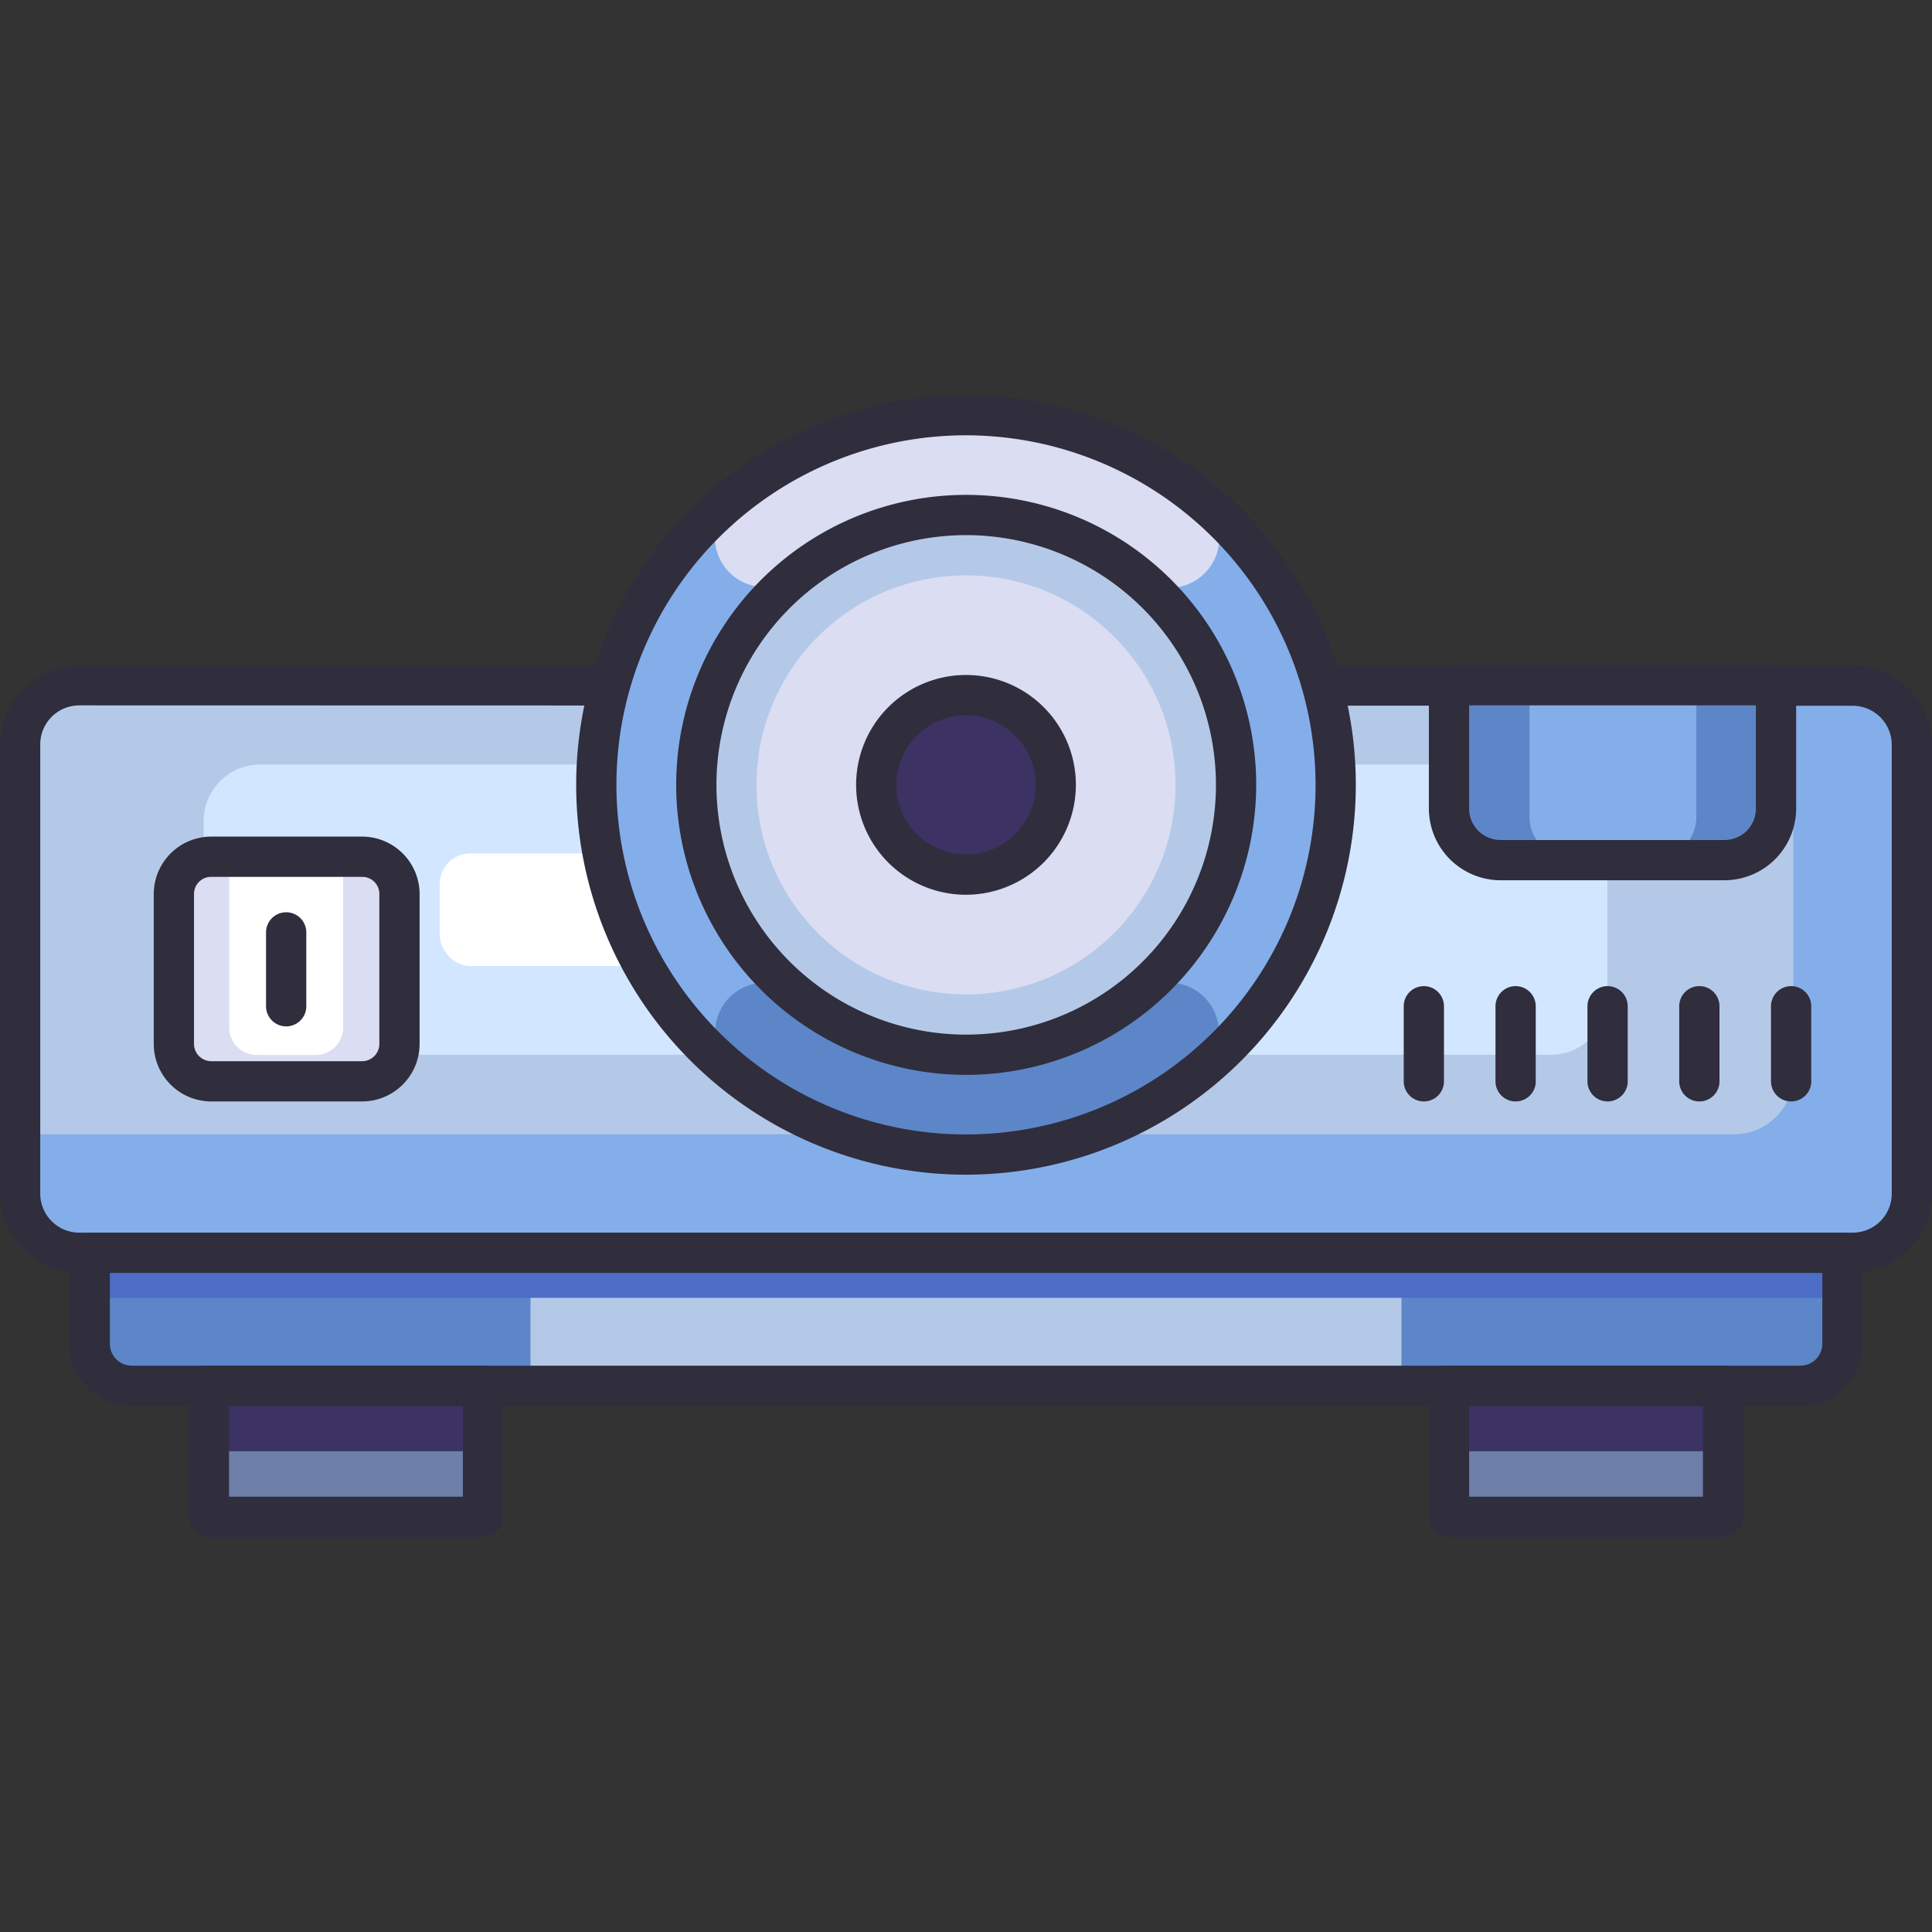 <svg xmlns="http://www.w3.org/2000/svg" viewBox="0 0 96 96"><rect x="0" y="0" width="96" height="96" fill="#333333" stroke="none"/><defs><style>.cls-1{fill:#84aeea;}.cls-2{fill:#b4c9e8;}.cls-3{fill:#d2e7ff;}.cls-4{fill:#302d3d;}.cls-5{fill:#fff;}.cls-6{fill:#5c86c7;}.cls-7{fill:#4d6dc7;}.cls-8{fill:#dbddf3;}.cls-9{fill:#3c3264;}.cls-10{fill:#6d7ea8;}</style></defs><title>Projector</title><g id="Projector"><path class="cls-1" d="M95,37V59.31a2.94,2.94,0,0,1-2.94,2.94H3.94A2.94,2.94,0,0,1,1,59.31V37a2.94,2.94,0,0,1,2.94-2.93H92.06A2.94,2.94,0,0,1,95,37Z"/><path class="cls-2" d="M89.11,34.05V53.42a2.94,2.94,0,0,1-2.94,2.94H1V37a2.94,2.94,0,0,1,2.94-2.93Z"/><rect class="cls-3" x="10.12" y="37.99" width="69.75" height="14.42" rx="2.81"/><path class="cls-4" d="M92.06,63.25H3.94A4,4,0,0,1,0,59.31V37a3.94,3.94,0,0,1,3.94-3.93H92.06A3.94,3.94,0,0,1,96,37V59.31A4,4,0,0,1,92.06,63.25ZM3.94,35.05A1.94,1.94,0,0,0,2,37V59.31a1.94,1.94,0,0,0,1.94,1.94H92.06A1.94,1.94,0,0,0,94,59.31V37a1.94,1.94,0,0,0-1.94-1.93Z"/><rect class="cls-5" x="21.85" y="42.41" width="37.37" height="5.59" rx="1.51"/><path class="cls-6" d="M4.45,62.25h87.1a0,0,0,0,1,0,0v4.53a2.08,2.08,0,0,1-2.08,2.08H6.53a2.08,2.08,0,0,1-2.08-2.08V62.25A0,0,0,0,1,4.45,62.25Z"/><rect class="cls-7" x="4.45" y="62.25" width="87.1" height="2.24"/><rect class="cls-2" x="26.36" y="64.49" width="43.28" height="4.37"/><circle class="cls-1" cx="48" cy="39" r="18.37"/><circle class="cls-2" cx="48" cy="39" r="13.41"/><circle class="cls-8" cx="48" cy="39" r="10.41"/><path class="cls-6" d="M56.48,49.37a13.33,13.33,0,0,1-17,0A2.42,2.42,0,0,0,38,48.83a2.47,2.47,0,0,0-1.6,4.35,18.28,18.28,0,0,0,23.3,0,2.47,2.47,0,0,0-1.6-4.35A2.43,2.43,0,0,0,56.48,49.37Z"/><path class="cls-8" d="M39.52,28.64a13.33,13.33,0,0,1,17,0,2.48,2.48,0,0,0,3.17-3.82,18.3,18.3,0,0,0-23.3,0A2.47,2.47,0,0,0,38,29.17,2.44,2.44,0,0,0,39.52,28.64Z"/><circle class="cls-9" cx="48" cy="39" r="4.46"/><path class="cls-4" d="M48,58.37A19.37,19.37,0,1,1,67.37,39,19.39,19.39,0,0,1,48,58.37Zm0-36.74A17.37,17.37,0,1,0,65.37,39,17.39,17.39,0,0,0,48,21.63Z"/><path class="cls-4" d="M48,53.41A14.41,14.41,0,1,1,62.42,39,14.43,14.43,0,0,1,48,53.41Zm0-26.82A12.41,12.41,0,1,0,60.42,39,12.42,12.42,0,0,0,48,26.59Z"/><path class="cls-4" d="M48,44.46A5.46,5.46,0,1,1,53.46,39,5.47,5.47,0,0,1,48,44.46Zm0-8.92A3.46,3.46,0,1,0,51.46,39,3.46,3.46,0,0,0,48,35.54Z"/><rect class="cls-8" x="8.64" y="42.57" width="11.16" height="11.16" rx="1.85"/><path class="cls-5" d="M11.38,42.57h5.67a0,0,0,0,1,0,0v8.49a1.36,1.36,0,0,1-1.36,1.36H12.75a1.36,1.36,0,0,1-1.36-1.36V42.57A0,0,0,0,1,11.38,42.57Z"/><path class="cls-6" d="M72,34H88.25a0,0,0,0,1,0,0v6.13a2.56,2.56,0,0,1-2.56,2.56H74.56A2.56,2.56,0,0,1,72,40.18V34A0,0,0,0,1,72,34Z"/><path class="cls-1" d="M82.1,42.74H78.15A2.17,2.17,0,0,1,76,40.58V34.05h8.29v6.53A2.17,2.17,0,0,1,82.1,42.74Z"/><rect class="cls-9" x="10.38" y="68.86" width="13.63" height="6.51"/><rect class="cls-9" x="72" y="68.86" width="13.63" height="6.51"/><rect class="cls-10" x="10.38" y="72.11" width="13.63" height="3.26"/><rect class="cls-10" x="72" y="72.11" width="13.63" height="3.26"/><path class="cls-4" d="M89.46,69.86H6.54a3.09,3.09,0,0,1-3.09-3.09V62.25a1,1,0,0,1,1-1h87.1a1,1,0,0,1,1,1v4.52A3.09,3.09,0,0,1,89.46,69.86Zm-84-6.61v3.52a1.09,1.09,0,0,0,1.09,1.09H89.46a1.09,1.09,0,0,0,1.09-1.09V63.25Z"/><path class="cls-4" d="M18,54.73H10.49a2.86,2.86,0,0,1-2.85-2.86V44.42a2.86,2.86,0,0,1,2.85-2.85H18a2.86,2.86,0,0,1,2.85,2.85v7.45A2.86,2.86,0,0,1,18,54.73ZM10.49,43.57a.85.85,0,0,0-.85.85v7.45a.86.86,0,0,0,.85.86H18a.86.86,0,0,0,.85-.86V44.42a.85.85,0,0,0-.85-.85Z"/><path class="cls-4" d="M14.22,51a1,1,0,0,1-1-1V46.33a1,1,0,0,1,2,0V50A1,1,0,0,1,14.22,51Z"/><path class="cls-4" d="M70.75,54.73a1,1,0,0,1-1-1V50a1,1,0,0,1,2,0v3.77A1,1,0,0,1,70.75,54.73Z"/><path class="cls-4" d="M75.31,54.73a1,1,0,0,1-1-1V50a1,1,0,0,1,2,0v3.77A1,1,0,0,1,75.31,54.73Z"/><path class="cls-4" d="M79.88,54.73a1,1,0,0,1-1-1V50a1,1,0,0,1,2,0v3.77A1,1,0,0,1,79.88,54.73Z"/><path class="cls-4" d="M84.44,54.73a1,1,0,0,1-1-1V50a1,1,0,0,1,2,0v3.77A1,1,0,0,1,84.44,54.73Z"/><path class="cls-4" d="M89,54.73a1,1,0,0,1-1-1V50a1,1,0,0,1,2,0v3.77A1,1,0,0,1,89,54.73Z"/><path class="cls-4" d="M85.69,43.74H74.56A3.57,3.57,0,0,1,71,40.18V34.05a1,1,0,0,1,1-1H88.25a1,1,0,0,1,1,1v6.13A3.57,3.57,0,0,1,85.69,43.74ZM73,35.05v5.13a1.56,1.56,0,0,0,1.56,1.56H85.69a1.56,1.56,0,0,0,1.56-1.56V35.05Z"/><path class="cls-4" d="M24,76.37H10.38a1,1,0,0,1-1-1V68.86a1,1,0,0,1,1-1H24a1,1,0,0,1,1,1v6.51A1,1,0,0,1,24,76.37Zm-12.62-2H23V69.86H11.38Z"/><path class="cls-4" d="M85.62,76.37H72a1,1,0,0,1-1-1V68.86a1,1,0,0,1,1-1H85.62a1,1,0,0,1,1,1v6.51A1,1,0,0,1,85.62,76.37ZM73,74.37H84.62V69.86H73Z"/></g></svg>